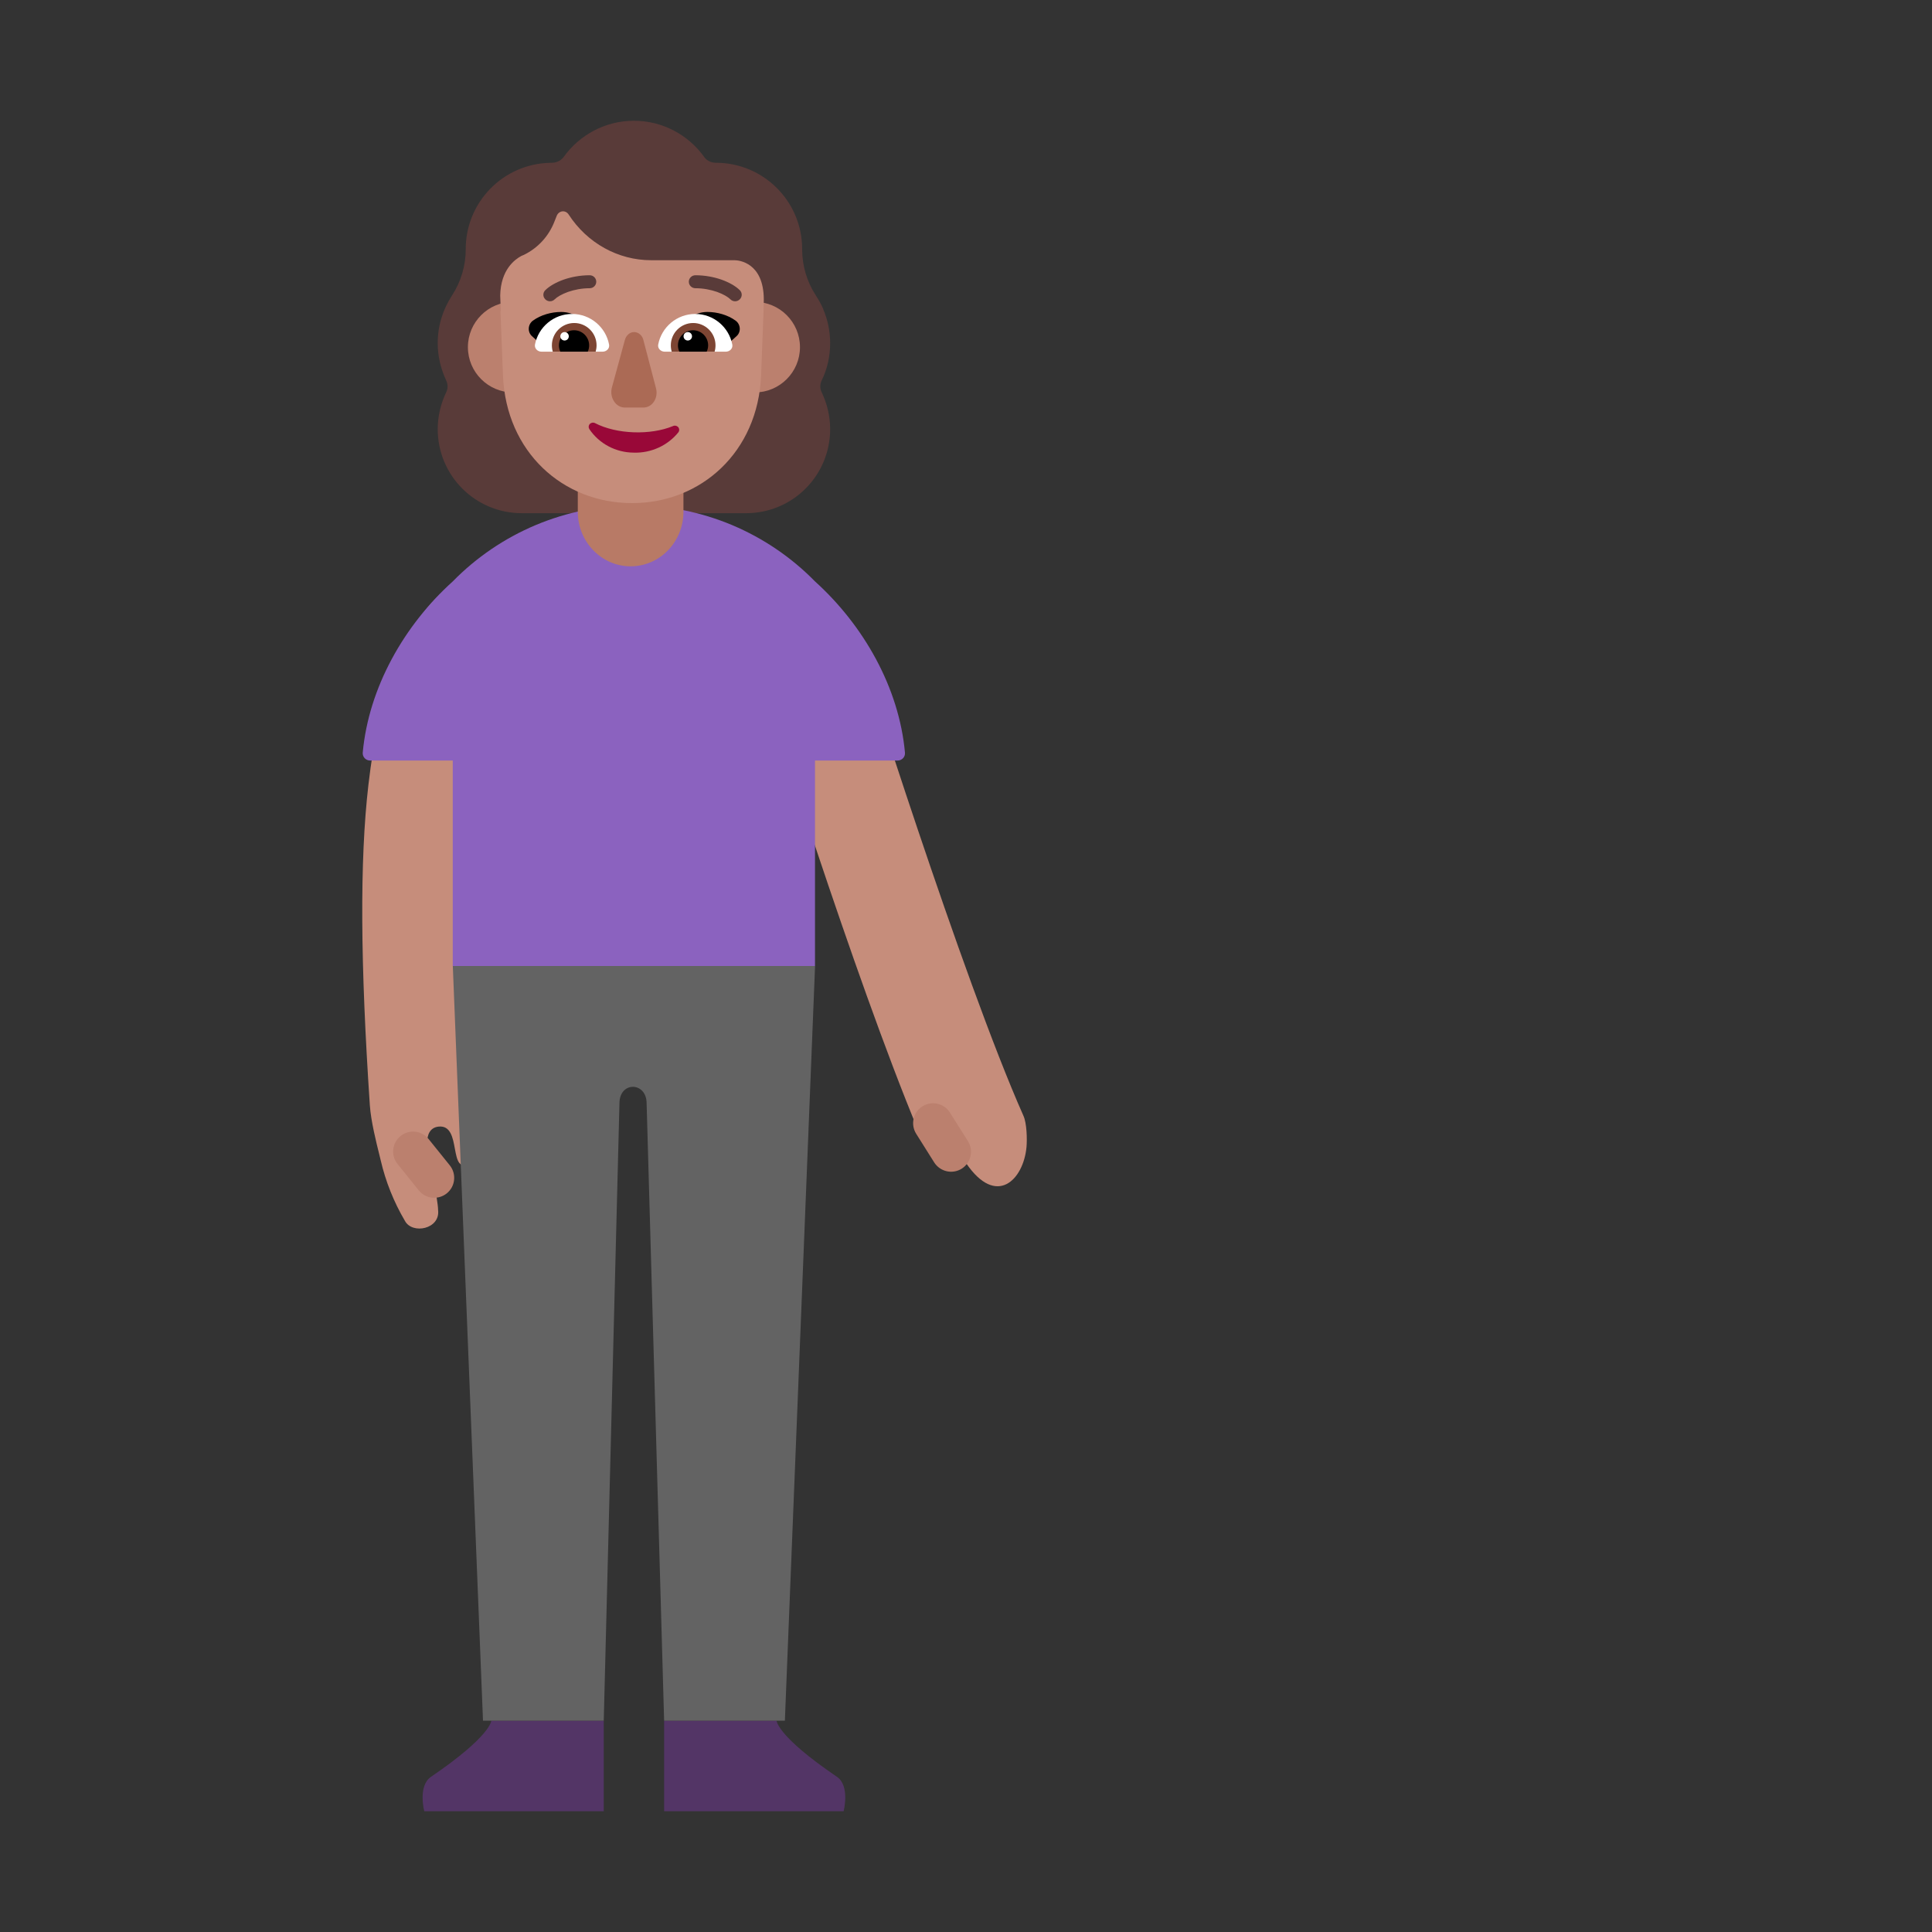 <svg width="32" height="32" viewBox="0 0 32 32" fill="none" xmlns="http://www.w3.org/2000/svg">
<rect x="0" y="0" width="32" height="32" fill="#333333" stroke="none"/>
<path d="M13.75 5.684C13.75 5.903 13.702 6.113 13.61 6.301C13.579 6.363 13.579 6.437 13.61 6.498C13.697 6.682 13.75 6.888 13.75 7.107C13.75 7.878 13.128 8.5 12.357 8.5H8.643C7.872 8.5 7.25 7.878 7.25 7.107C7.25 6.888 7.303 6.682 7.39 6.498C7.421 6.437 7.421 6.363 7.39 6.301C7.303 6.113 7.25 5.907 7.25 5.684C7.25 5.391 7.337 5.124 7.485 4.897L7.486 4.895C7.635 4.667 7.714 4.4 7.714 4.129V4.124C7.714 3.348 8.334 2.716 9.105 2.697C9.118 2.697 9.13 2.696 9.142 2.696C9.221 2.696 9.295 2.657 9.339 2.596C9.598 2.237 10.023 2 10.5 2C10.977 2 11.402 2.237 11.661 2.596C11.704 2.661 11.779 2.696 11.858 2.696C12.646 2.696 13.286 3.336 13.286 4.124V4.129C13.286 4.4 13.365 4.667 13.514 4.895L13.514 4.897C13.562 4.966 13.601 5.04 13.636 5.119H13.634C13.708 5.292 13.75 5.481 13.75 5.684Z" fill="#593B39"/>
<path d="M10 30V28.5H8.137C8.137 28.5 8.137 28.75 7.138 29.43C6.918 29.58 7.027 30 7.027 30H10Z" fill="#533566"/>
<path d="M11 30V28.5H12.863C12.863 28.5 12.863 28.75 13.863 29.43C14.082 29.58 13.973 30 13.973 30H11Z" fill="#533566"/>
<path d="M8.966 9L9.056 10.29L9.166 11.34C9.166 11.34 9.164 11.343 9.159 11.348C9.036 11.464 7.469 12.945 8.016 18.25L8.106 19.2C8.126 19.37 7.716 19.4 7.606 19.26C7.569 19.212 7.552 19.122 7.534 19.026C7.501 18.844 7.463 18.64 7.266 18.66C6.966 18.69 7.106 19.17 7.106 19.17C7.106 19.17 7.256 19.88 7.256 20.04C7.296 20.36 6.826 20.45 6.706 20.22C6.523 19.909 6.388 19.572 6.306 19.22C6.301 19.196 6.292 19.161 6.281 19.117C6.233 18.925 6.144 18.57 6.126 18.31C5.969 15.97 5.956 14.26 6.102 13C6.458 9.928 7.554 9.536 8.429 9.224C8.623 9.155 8.805 9.089 8.966 9Z" fill="#C68D7B"/>
<path d="M15.211 18.73C14.152 16.19 12.652 11.41 12.582 11.17L14.211 10.67C14.211 10.73 15.951 16.23 16.951 18.48C17.007 18.601 17.014 18.868 17.002 19C16.951 19.545 16.502 20 16.002 19.266H15.787C15.66 19.22 15.543 19.149 15.444 19.057C15.345 18.965 15.266 18.854 15.211 18.73Z" fill="#C68D7B"/>
<path d="M15.279 18.324C15.433 18.227 15.636 18.273 15.734 18.428L16.032 18.901C16.129 19.056 16.083 19.259 15.929 19.357C15.774 19.454 15.571 19.407 15.473 19.253L15.175 18.779C15.078 18.625 15.124 18.421 15.279 18.324Z" fill="#BB806E"/>
<path d="M6.635 18.816C6.777 18.701 6.984 18.724 7.099 18.866L7.45 19.302C7.564 19.444 7.542 19.651 7.4 19.766C7.258 19.88 7.05 19.858 6.936 19.716L6.585 19.28C6.47 19.138 6.493 18.93 6.635 18.816Z" fill="#BB806E"/>
<path d="M7.5 16L8 28.5H10L10.26 18.275C10.26 17.905 10.71 17.915 10.71 18.275L11 28.5H13L13.5 16H7.5Z" fill="#636363"/>
<path d="M13.499 12.597V16H7.499V12.597H6.131C6.059 12.597 6.002 12.537 6.008 12.466C6.107 11.387 6.694 10.357 7.499 9.63C7.89 9.231 8.357 8.914 8.872 8.697C9.387 8.481 9.94 8.369 10.499 8.369C11.057 8.369 11.611 8.481 12.126 8.697C12.641 8.914 13.108 9.231 13.499 9.63C14.303 10.357 14.891 11.387 14.989 12.466C14.996 12.537 14.938 12.597 14.867 12.597H13.499Z" fill="#8B62BF"/>
<path d="M9.57 7.88H11.32V8.476C11.32 8.716 11.228 8.946 11.064 9.115C10.9 9.285 10.677 9.38 10.445 9.38V9.38C10.213 9.38 9.991 9.285 9.827 9.115C9.662 8.946 9.57 8.716 9.57 8.476V7.88V7.88Z" fill="#B87A66"/>
<path d="M9.25 5.75C9.25 6.164 8.914 6.5 8.5 6.5C8.086 6.5 7.75 6.164 7.75 5.75C7.75 5.336 8.086 5 8.5 5C8.914 5 9.25 5.336 9.25 5.75Z" fill="#BB806E"/>
<path d="M13.25 5.75C13.25 6.164 12.914 6.5 12.5 6.5C12.086 6.5 11.75 6.164 11.75 5.75C11.75 5.336 12.086 5 12.5 5C12.914 5 13.25 5.336 13.25 5.75Z" fill="#BB806E"/>
<path d="M8.289 5.152H8.294L8.29 5.031L8.285 4.893C8.294 4.463 8.531 4.296 8.632 4.241C8.639 4.238 8.646 4.235 8.654 4.231C8.662 4.228 8.669 4.224 8.676 4.222C8.904 4.111 9.089 3.917 9.186 3.663L9.221 3.575C9.256 3.487 9.366 3.473 9.418 3.552C9.726 4.028 10.24 4.31 10.784 4.31H12.164C12.243 4.31 12.647 4.352 12.651 4.957L12.647 5.152L12.606 6.222C12.553 7.485 11.614 8.333 10.468 8.333C9.322 8.333 8.383 7.485 8.331 6.222L8.289 5.152Z" fill="#C68D7B"/>
<path d="M9.295 5.167C9.528 5.167 9.719 5.326 9.836 5.503C9.732 5.534 9.63 5.563 9.53 5.591C9.357 5.639 9.188 5.687 9.011 5.749L8.816 5.572C8.733 5.503 8.741 5.372 8.828 5.31C8.957 5.216 9.132 5.167 9.295 5.167Z" fill="black"/>
<path d="M11.716 5.167C11.487 5.167 11.296 5.326 11.179 5.503C11.281 5.534 11.38 5.561 11.478 5.589C11.653 5.638 11.824 5.686 11.999 5.749L12.195 5.572C12.278 5.503 12.27 5.372 12.183 5.31C12.054 5.216 11.879 5.167 11.716 5.167Z" fill="black"/>
<path d="M9.853 7.007C9.839 7 9.823 6.998 9.808 7.001C9.793 7.004 9.779 7.012 9.768 7.023C9.758 7.034 9.752 7.049 9.75 7.064C9.749 7.079 9.753 7.094 9.761 7.107C9.841 7.226 9.95 7.324 10.078 7.392C10.206 7.46 10.349 7.496 10.495 7.497C10.637 7.502 10.779 7.473 10.909 7.414C11.038 7.355 11.151 7.267 11.239 7.157C11.247 7.144 11.251 7.129 11.25 7.114C11.248 7.099 11.242 7.084 11.232 7.073C11.221 7.062 11.207 7.054 11.192 7.051C11.177 7.048 11.161 7.05 11.147 7.057C10.775 7.211 10.215 7.195 9.853 7.007Z" fill="#990838"/>
<path d="M10.348 5.638L10.132 6.429C10.124 6.466 10.123 6.505 10.129 6.542C10.135 6.579 10.149 6.615 10.169 6.645C10.188 6.676 10.214 6.702 10.243 6.72C10.273 6.738 10.305 6.748 10.339 6.75H10.658C10.692 6.75 10.726 6.741 10.756 6.724C10.787 6.706 10.813 6.681 10.833 6.65C10.853 6.618 10.867 6.582 10.872 6.544C10.878 6.505 10.875 6.466 10.865 6.429L10.658 5.638C10.65 5.599 10.63 5.564 10.602 5.539C10.573 5.514 10.539 5.5 10.503 5.5C10.467 5.5 10.433 5.514 10.405 5.539C10.377 5.564 10.357 5.599 10.348 5.638V5.638Z" fill="#AB6A55"/>
<path d="M8.97 5.825C8.904 5.825 8.849 5.771 8.861 5.706C8.917 5.418 9.17 5.2 9.475 5.2C9.779 5.2 10.033 5.418 10.088 5.706C10.101 5.771 10.046 5.825 9.98 5.825H8.97Z" fill="white"/>
<path d="M12.02 5.825C12.087 5.825 12.142 5.771 12.129 5.706C12.073 5.418 11.82 5.2 11.515 5.2C11.211 5.2 10.957 5.418 10.902 5.706C10.889 5.771 10.944 5.825 11.01 5.825H12.02Z" fill="white"/>
<path d="M9.881 5.72C9.881 5.757 9.875 5.792 9.866 5.825H9.156C9.146 5.792 9.141 5.757 9.141 5.72C9.141 5.516 9.306 5.35 9.511 5.35C9.715 5.35 9.881 5.516 9.881 5.72Z" fill="#7D4533"/>
<path d="M11.111 5.72C11.111 5.757 11.116 5.792 11.126 5.825H11.836C11.846 5.792 11.851 5.757 11.851 5.72C11.851 5.516 11.685 5.35 11.481 5.35C11.277 5.35 11.111 5.516 11.111 5.72Z" fill="#7D4533"/>
<path d="M9.758 5.72C9.758 5.757 9.75 5.793 9.735 5.825H9.281C9.266 5.793 9.258 5.757 9.258 5.72C9.258 5.582 9.37 5.47 9.508 5.47C9.646 5.47 9.758 5.582 9.758 5.72Z" fill="black"/>
<path d="M11.229 5.72C11.229 5.757 11.237 5.793 11.252 5.825H11.705C11.72 5.793 11.729 5.757 11.729 5.72C11.729 5.582 11.617 5.47 11.479 5.47C11.34 5.47 11.229 5.582 11.229 5.72Z" fill="black"/>
<path d="M9.421 5.57C9.421 5.609 9.39 5.64 9.351 5.64C9.313 5.64 9.281 5.609 9.281 5.57C9.281 5.531 9.313 5.5 9.351 5.5C9.39 5.5 9.421 5.531 9.421 5.57Z" fill="white"/>
<path d="M11.462 5.57C11.462 5.609 11.43 5.64 11.392 5.64C11.353 5.64 11.322 5.609 11.322 5.57C11.322 5.531 11.353 5.5 11.392 5.5C11.43 5.5 11.462 5.531 11.462 5.57Z" fill="white"/>
<path d="M9.187 4.958C9.226 4.919 9.303 4.873 9.408 4.835C9.512 4.799 9.636 4.774 9.767 4.774C9.827 4.774 9.876 4.726 9.876 4.666C9.876 4.607 9.827 4.559 9.767 4.559C9.609 4.559 9.46 4.588 9.334 4.632C9.211 4.676 9.102 4.737 9.032 4.806C8.989 4.848 8.989 4.916 9.032 4.958C9.075 5.001 9.144 5.001 9.187 4.958Z" fill="#593B39"/>
<path d="M12.098 4.958C12.059 4.919 11.982 4.873 11.877 4.835C11.773 4.799 11.649 4.774 11.518 4.774C11.458 4.774 11.409 4.726 11.409 4.666C11.409 4.607 11.458 4.559 11.518 4.559C11.676 4.559 11.825 4.588 11.951 4.632C12.074 4.676 12.183 4.737 12.253 4.806C12.296 4.848 12.296 4.916 12.253 4.958C12.21 5.001 12.141 5.001 12.098 4.958Z" fill="#593B39"/>
</svg>
